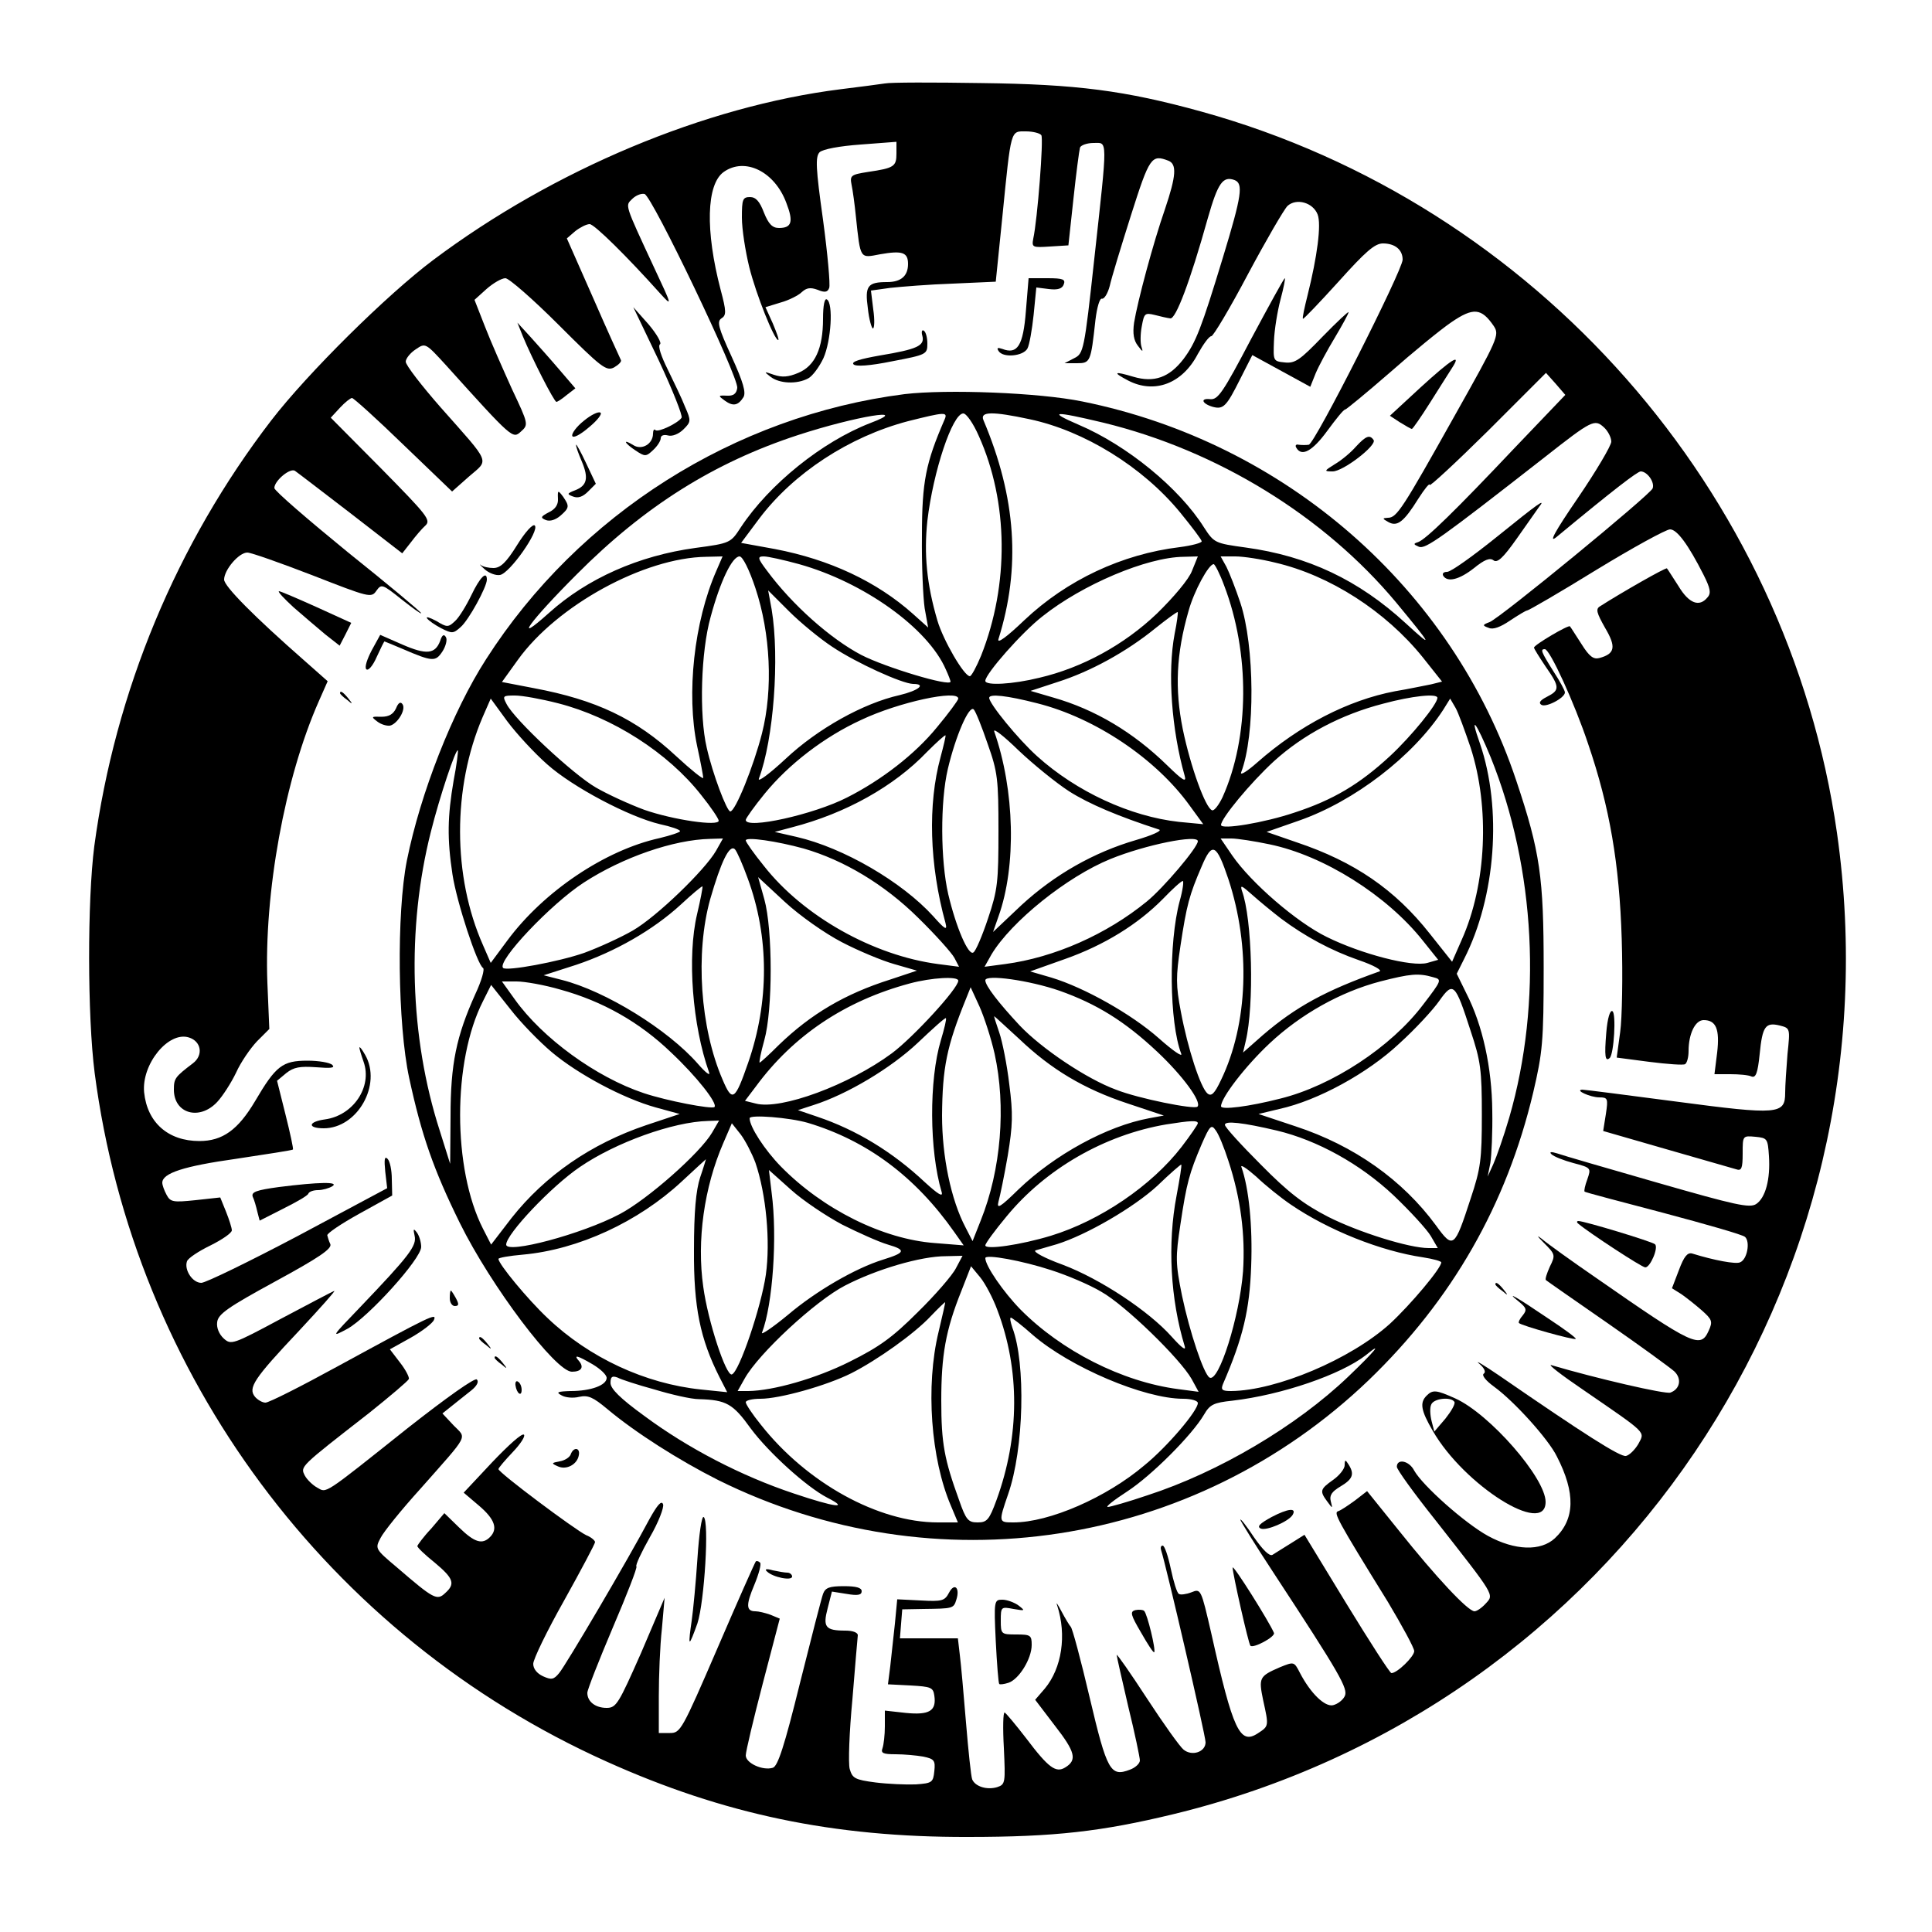 <?xml version="1.0" standalone="no"?>
<!DOCTYPE svg PUBLIC "-//W3C//DTD SVG 20010904//EN"
 "http://www.w3.org/TR/2001/REC-SVG-20010904/DTD/svg10.dtd">
<svg version="1.0" xmlns="http://www.w3.org/2000/svg"
 width="500pt" height="500pt" viewBox="0 0 500 500"
 preserveAspectRatio="xMidYMid meet">
<g transform="translate(0,500) scale(0.1,-0.1)"
fill="#000000" stroke="none">
<path d="M2290 4784 c-14 -2 -65 -9 -115 -15 -350 -44 -742 -208 -1054 -442
-120 -90 -325 -293 -419 -415 -245 -319 -404 -701 -458 -1102 -18 -140 -18
-439 1 -587 102 -782 604 -1458 1325 -1782 302 -136 587 -196 935 -195 224 0
346 14 532 59 1142 277 1883 1374 1717 2540 -127 885 -779 1626 -1644 1866
-199 55 -324 71 -570 74 -124 2 -236 2 -250 -1z m405 -134 c6 -10 -10 -218
-21 -268 -4 -22 -2 -23 43 -20 l48 3 13 120 c7 66 15 126 17 133 2 6 18 12 35
12 37 0 37 19 2 -300 -26 -239 -28 -245 -52 -257 l-25 -13 32 0 c35 0 36 3 48
112 4 33 11 57 17 55 6 -1 15 14 20 33 4 19 29 101 55 183 48 151 53 158 97
141 22 -9 20 -39 -9 -125 -31 -89 -71 -239 -80 -294 -4 -28 -1 -46 10 -60 12
-16 14 -17 9 -2 -3 9 -3 33 1 53 6 33 8 35 33 29 15 -4 33 -8 41 -9 14 -1 50
92 97 260 26 91 39 109 69 98 23 -9 19 -39 -30 -200 -56 -184 -70 -220 -102
-263 -37 -48 -76 -62 -130 -46 -50 15 -55 12 -13 -10 68 -35 140 -8 180 69 14
25 29 46 35 46 5 0 48 72 95 161 47 88 93 167 102 176 23 21 66 9 78 -22 10
-26 -1 -109 -26 -209 -8 -32 -14 -59 -12 -61 2 -1 43 42 92 96 70 78 94 99
115 99 31 0 51 -16 51 -42 0 -27 -228 -478 -243 -479 -6 -1 -18 -1 -26 0 -7 2
-10 -2 -6 -8 14 -24 42 -8 80 44 22 30 42 55 46 55 3 0 55 43 115 95 60 53
132 112 160 131 57 39 78 37 110 -10 15 -23 11 -32 -102 -233 -134 -239 -149
-263 -172 -263 -15 -1 -15 -2 1 -11 23 -13 40 0 78 61 16 25 29 41 29 35 0 -5
68 58 151 140 l150 150 25 -28 25 -29 -130 -136 c-156 -165 -231 -238 -251
-245 -13 -4 -12 -6 2 -12 17 -7 57 22 326 232 122 96 129 99 153 77 10 -9 19
-26 19 -37 0 -10 -39 -76 -86 -145 -61 -89 -77 -119 -56 -102 152 126 209 169
218 170 17 0 37 -28 31 -44 -7 -17 -394 -335 -422 -346 -19 -7 -19 -9 -2 -15
11 -5 30 2 55 19 21 14 41 26 44 26 4 0 85 47 179 105 95 58 181 105 191 105
18 0 47 -39 87 -118 17 -34 20 -47 10 -58 -21 -26 -48 -16 -75 29 -15 23 -28
44 -30 46 -3 3 -120 -64 -173 -98 -12 -7 -9 -17 13 -56 29 -49 26 -67 -15 -78
-15 -4 -26 4 -46 36 -15 23 -28 44 -30 46 -3 5 -93 -48 -93 -55 0 -3 14 -25
30 -49 37 -53 37 -61 4 -78 -18 -9 -23 -16 -15 -21 12 -8 61 18 61 32 0 5 -13
29 -30 55 -32 51 -34 57 -22 57 13 0 77 -140 112 -245 56 -164 81 -311 87
-505 3 -96 1 -205 -4 -241 l-9 -66 84 -11 c47 -6 89 -9 93 -6 5 3 9 18 9 34 0
44 17 80 39 80 32 0 42 -23 35 -84 l-7 -56 41 0 c22 0 47 -2 55 -6 11 -4 16 9
21 58 7 72 15 83 52 74 27 -7 27 -7 20 -74 -3 -37 -6 -82 -6 -100 0 -56 -17
-58 -281 -23 -129 17 -238 31 -244 31 -21 -1 21 -20 44 -20 22 0 23 -3 17 -43
l-7 -44 163 -47 c90 -26 171 -49 181 -52 14 -5 17 2 17 41 0 46 0 46 33 43 31
-3 32 -5 35 -50 4 -60 -9 -108 -33 -124 -17 -11 -53 -3 -255 55 -129 37 -246
71 -260 76 -16 5 -21 4 -15 -2 6 -6 31 -16 57 -23 46 -12 46 -13 36 -42 -6
-16 -9 -30 -7 -32 2 -2 94 -26 204 -55 109 -29 204 -56 211 -62 14 -12 6 -59
-13 -66 -11 -5 -66 5 -124 23 -12 3 -21 -8 -34 -43 l-18 -47 24 -15 c13 -9 37
-28 53 -42 27 -24 29 -29 18 -53 -21 -47 -40 -38 -290 136 -64 44 -128 90
-142 102 -14 11 -12 7 5 -10 30 -30 31 -32 16 -62 -8 -18 -13 -33 -10 -35 2
-2 74 -52 159 -111 85 -59 163 -116 173 -125 20 -19 15 -46 -10 -55 -12 -5
-193 37 -308 71 -11 3 25 -25 81 -63 170 -117 161 -108 144 -141 -9 -15 -23
-29 -32 -31 -15 -3 -109 57 -328 208 -41 28 -65 42 -52 31 14 -12 18 -22 12
-26 -6 -4 5 -18 27 -34 51 -37 140 -135 162 -180 49 -95 47 -163 -5 -212 -37
-34 -103 -32 -173 6 -60 33 -169 130 -191 169 -13 26 -45 32 -45 10 0 -7 44
-68 99 -137 156 -199 153 -193 131 -217 -10 -11 -23 -20 -29 -20 -17 0 -100
89 -195 208 l-83 103 -31 -24 c-18 -13 -37 -26 -44 -28 -12 -4 -4 -20 129
-235 37 -62 68 -119 68 -127 0 -14 -44 -57 -59 -57 -4 0 -56 81 -116 179
l-109 179 -35 -22 c-20 -12 -41 -26 -48 -30 -8 -4 -25 13 -48 46 -19 29 -35
49 -35 45 0 -3 39 -66 87 -139 171 -261 193 -299 183 -318 -5 -10 -18 -20 -30
-23 -21 -5 -58 30 -86 84 -15 29 -15 29 -52 14 -53 -23 -55 -27 -43 -85 15
-68 15 -67 -14 -86 -46 -30 -64 7 -120 258 -27 117 -27 117 -52 107 -13 -5
-28 -7 -32 -4 -5 2 -14 32 -21 65 -7 33 -16 60 -21 60 -5 0 -6 -6 -4 -12 12
-36 115 -479 115 -497 0 -25 -35 -37 -57 -19 -9 7 -52 67 -95 133 -43 66 -78
116 -78 112 0 -4 14 -65 30 -134 17 -69 30 -132 30 -139 0 -8 -12 -19 -26 -24
-50 -19 -59 -4 -104 187 -23 98 -45 180 -49 183 -3 3 -14 21 -24 40 -10 19
-15 26 -11 15 25 -77 12 -162 -32 -215 l-25 -29 51 -67 c53 -68 58 -89 27
-108 -24 -15 -43 -2 -101 75 -27 35 -52 65 -56 67 -4 1 -5 -40 -2 -92 4 -89 4
-94 -17 -101 -26 -8 -57 1 -65 20 -3 8 -10 74 -16 147 -6 73 -13 152 -16 175
l-5 43 -75 0 -75 0 3 38 3 37 55 1 c76 1 78 1 85 24 10 31 -5 45 -19 18 -11
-21 -18 -23 -73 -20 l-61 3 -6 -63 c-4 -35 -9 -84 -12 -110 l-6 -47 59 -3 c52
-3 58 -5 61 -26 6 -40 -13 -51 -74 -45 l-54 6 0 -41 c0 -22 -3 -47 -6 -56 -5
-13 1 -16 34 -16 22 0 54 -3 71 -6 29 -6 32 -10 29 -38 -3 -29 -6 -31 -48 -34
-25 -1 -72 1 -104 5 -54 7 -60 11 -67 35 -4 15 -1 96 7 180 7 84 13 159 14
166 0 7 -13 12 -32 12 -52 0 -59 9 -46 58 l11 43 38 -6 c29 -5 39 -3 39 7 0 9
-14 13 -46 13 -38 0 -48 -4 -54 -20 -4 -11 -31 -116 -60 -232 -40 -162 -57
-214 -70 -218 -26 -8 -70 12 -70 32 0 10 20 94 44 186 l44 168 -24 10 c-14 5
-31 9 -39 9 -24 0 -25 16 -3 68 12 29 19 55 15 58 -4 4 -9 5 -11 3 -2 -2 -47
-103 -99 -224 -92 -213 -96 -220 -123 -220 l-29 0 0 95 c0 52 3 131 8 175 l7
80 -61 -143 c-58 -131 -64 -142 -89 -142 -29 0 -50 16 -50 39 0 8 30 84 66
169 36 84 64 156 61 158 -3 3 13 37 35 76 22 38 37 77 34 85 -4 11 -15 -2 -35
-38 -55 -104 -217 -379 -234 -399 -14 -17 -20 -18 -42 -8 -15 7 -25 19 -25 32
0 12 36 86 80 164 44 79 80 147 80 151 0 4 -10 13 -23 18 -29 14 -227 162
-227 171 0 3 17 23 37 44 20 21 33 41 29 45 -5 5 -41 -28 -82 -71 l-74 -79 40
-34 c41 -35 49 -60 28 -81 -20 -20 -40 -14 -80 25 l-38 37 -34 -40 c-20 -21
-35 -42 -36 -45 0 -4 20 -23 45 -43 49 -41 54 -55 27 -79 -21 -20 -30 -15
-124 66 -57 48 -58 49 -43 77 8 16 54 73 103 127 128 145 120 129 86 164 l-29
31 25 20 c14 11 36 29 49 39 15 12 21 23 15 29 -5 5 -76 -45 -179 -126 -221
-176 -209 -168 -234 -154 -11 6 -26 20 -32 31 -12 24 -15 21 166 162 55 44
101 83 103 88 2 4 -8 24 -23 43 l-26 34 54 30 c30 17 57 38 60 46 8 19 -5 13
-249 -120 -95 -52 -178 -94 -187 -94 -8 0 -20 7 -27 15 -19 23 -3 47 114 171
55 59 96 105 91 103 -6 -2 -68 -35 -138 -72 -125 -67 -129 -68 -148 -51 -12
11 -19 28 -17 42 2 21 28 39 151 106 112 61 146 84 142 96 -4 8 -7 19 -8 23
-1 5 36 30 83 56 l85 47 -1 42 c0 24 -5 47 -11 53 -8 8 -9 -2 -6 -33 l5 -43
-230 -123 c-127 -67 -240 -122 -251 -122 -23 0 -45 34 -37 56 3 8 30 26 61 41
30 15 55 32 55 39 0 6 -7 28 -15 48 l-15 37 -64 -7 c-58 -6 -65 -5 -75 14 -6
11 -11 25 -11 31 0 25 56 43 191 62 79 12 145 22 147 24 2 1 -7 42 -19 90
l-22 88 24 20 c19 15 35 18 77 15 38 -3 50 -2 42 6 -6 6 -35 11 -64 11 -65 0
-82 -13 -136 -105 -44 -74 -84 -103 -144 -103 -81 0 -135 48 -143 126 -7 73
63 159 116 142 32 -10 38 -46 10 -67 -46 -35 -49 -39 -49 -68 0 -62 66 -81
112 -32 14 15 36 49 49 76 12 27 37 63 54 81 l32 32 -5 119 c-9 233 45 530
133 729 l23 52 -61 54 c-130 114 -207 192 -207 209 0 25 38 70 60 70 10 0 86
-27 169 -59 146 -57 152 -59 165 -40 13 18 15 18 65 -22 28 -22 51 -39 51 -36
0 3 -85 74 -190 158 -104 85 -190 159 -190 166 0 19 42 54 54 44 6 -4 71 -54
144 -110 l133 -103 22 28 c12 16 29 36 38 44 15 14 4 27 -114 147 l-131 132
24 26 c13 14 27 25 31 25 4 0 64 -54 133 -121 l126 -121 44 39 c52 45 58 30
-73 178 -50 57 -91 110 -91 119 0 8 12 23 26 32 25 17 25 17 79 -42 172 -191
172 -190 193 -171 20 18 20 19 -23 110 -23 51 -55 123 -70 162 l-27 69 31 28
c17 15 39 28 49 28 9 0 71 -54 138 -121 111 -111 123 -120 143 -110 12 7 20
15 18 19 -2 4 -35 76 -72 161 l-68 154 22 19 c13 10 29 18 37 18 12 0 97 -84
183 -180 31 -34 31 -33 -15 65 -79 170 -76 162 -58 180 9 9 23 15 32 13 19 -4
244 -474 240 -502 -2 -15 -10 -21 -27 -20 -23 1 -23 0 -5 -13 21 -15 34 -13
48 9 7 12 0 38 -31 106 -34 74 -38 90 -26 98 13 8 13 18 -2 74 -40 153 -37
273 8 305 55 39 132 1 162 -80 19 -49 14 -65 -19 -65 -17 0 -27 10 -39 40 -11
29 -21 40 -36 40 -19 0 -21 -6 -21 -53 0 -30 9 -87 19 -128 18 -72 65 -189 75
-189 3 0 -4 19 -14 43 l-19 42 39 12 c22 6 47 19 55 27 12 11 22 13 41 6 19
-8 26 -6 30 5 3 8 -4 87 -16 176 -19 135 -20 163 -9 175 9 8 51 16 107 20 l92
7 0 -30 c0 -34 -6 -38 -74 -48 -44 -7 -47 -9 -42 -34 3 -14 8 -51 11 -81 12
-113 10 -108 63 -98 57 10 72 5 72 -25 0 -31 -18 -47 -54 -47 -51 0 -58 -10
-50 -68 3 -29 10 -52 13 -52 4 0 5 22 1 49 l-6 49 50 7 c28 3 101 9 162 11
l111 5 17 167 c23 231 21 222 61 222 19 0 37 -5 40 -10z"/>
<path d="M2655 4195 c-7 -90 -22 -113 -61 -98 -12 4 -15 3 -10 -5 11 -19 64
-14 75 6 5 9 12 49 16 87 l7 71 32 -4 c24 -3 35 1 39 12 5 13 -2 16 -42 16
l-49 0 -7 -85z"/>
<path d="M3238 4123 c-73 -139 -86 -158 -106 -156 -27 3 -21 -12 7 -20 27 -7
35 1 70 71 l32 63 75 -41 75 -41 14 35 c8 19 30 60 50 93 19 32 35 61 35 65 0
3 -30 -25 -67 -63 -58 -60 -71 -70 -98 -67 -30 3 -30 4 -28 55 1 29 9 78 17
108 8 30 13 55 11 55 -2 0 -41 -71 -87 -157z"/>
<path d="M2130 4175 c0 -77 -21 -122 -64 -140 -26 -11 -42 -12 -63 -5 -26 9
-27 9 -9 -5 23 -18 69 -20 98 -4 11 6 28 29 39 52 20 45 26 142 9 152 -6 4
-10 -15 -10 -50z"/>
<path d="M1705 4067 c36 -77 62 -143 59 -148 -9 -14 -61 -39 -68 -32 -3 4 -6
-1 -6 -9 0 -27 -29 -44 -51 -30 -29 18 -23 5 6 -14 24 -16 27 -16 45 1 11 10
20 24 20 31 0 7 8 10 19 7 11 -3 28 4 40 16 19 19 20 22 4 58 -8 21 -29 64
-45 97 -17 34 -26 61 -20 65 5 3 -8 26 -29 51 l-40 45 66 -138z"/>
<path d="M1353 4130 c23 -56 81 -170 87 -170 3 0 15 8 27 18 l22 17 -42 49
c-23 27 -57 65 -75 85 l-33 36 14 -35z"/>
<path d="M2387 4131 c7 -26 -14 -35 -110 -51 -51 -9 -75 -16 -68 -23 6 -6 41
-4 100 8 89 17 91 18 91 46 0 15 -4 30 -9 33 -5 4 -7 -3 -4 -13z"/>
<path d="M3676 3997 l-79 -73 26 -17 c15 -9 28 -17 31 -17 2 0 23 30 47 68 23
37 49 77 57 90 26 40 -1 23 -82 -51z"/>
<path d="M2341 3980 c-440 -56 -843 -311 -1083 -686 -87 -135 -170 -347 -205
-521 -27 -136 -24 -424 6 -563 32 -148 63 -237 131 -375 81 -164 248 -385 290
-385 24 0 32 11 19 27 -16 18 -6 16 35 -8 20 -12 36 -27 36 -35 0 -19 -41 -34
-93 -34 -34 -1 -39 -3 -24 -11 10 -6 30 -8 46 -4 23 5 36 -1 72 -31 74 -62
186 -133 287 -184 562 -279 1231 -176 1684 258 216 208 357 454 426 745 24
103 27 130 27 322 0 235 -9 300 -71 485 -166 498 -598 875 -1123 981 -112 23
-351 32 -460 19z m-89 -75 c-124 -48 -261 -158 -335 -270 -26 -40 -27 -41
-117 -53 -147 -20 -280 -79 -379 -168 -97 -87 -50 -22 72 100 175 176 355 289
572 360 150 49 298 73 187 31z m192 8 c-48 -111 -58 -159 -58 -298 -1 -77 3
-162 7 -189 l9 -50 -39 35 c-94 84 -216 141 -357 168 l-88 16 47 63 c89 118
233 212 385 252 96 24 104 25 94 3z m89 -41 c77 -171 79 -385 6 -569 -12 -29
-25 -53 -29 -53 -15 0 -69 93 -84 144 -28 95 -35 173 -26 258 15 128 65 278
93 278 8 0 26 -26 40 -58z m132 43 c141 -30 292 -123 389 -241 31 -38 56 -71
56 -75 0 -4 -26 -11 -57 -15 -149 -18 -292 -85 -402 -189 -46 -44 -71 -62 -67
-49 58 185 46 366 -39 567 -9 22 22 23 120 2z m191 -9 c295 -72 571 -242 757
-465 95 -115 98 -121 25 -54 -122 112 -253 174 -414 196 -80 11 -82 12 -108
52 -64 102 -200 213 -325 266 -81 35 -65 36 65 5z m-1002 -383 c-58 -132 -78
-319 -50 -453 9 -41 16 -79 16 -83 0 -5 -31 20 -70 56 -104 97 -208 146 -368
176 l-83 16 41 57 c101 141 327 265 488 267 l42 1 -16 -37z m101 -45 c39 -117
46 -262 17 -376 -22 -86 -69 -202 -82 -202 -9 0 -46 98 -61 165 -20 85 -15
249 10 338 25 93 56 157 75 157 8 0 25 -34 41 -82z m113 62 c168 -47 334 -166
380 -273 7 -15 12 -29 12 -31 0 -14 -169 37 -231 69 -80 42 -179 130 -244 218
-25 33 -25 37 -8 37 10 0 51 -9 91 -20z m1017 -17 c-8 -22 -48 -69 -91 -111
-85 -81 -193 -140 -304 -166 -69 -17 -140 -21 -140 -8 0 18 95 126 148 167
103 82 270 153 365 154 l37 1 -15 -37z m215 21 c142 -33 286 -126 382 -245
l50 -63 -28 -7 c-16 -3 -58 -12 -94 -18 -121 -23 -247 -88 -356 -184 -26 -23
-45 -35 -42 -26 37 96 35 328 -2 439 -12 36 -28 77 -36 93 l-15 27 38 0 c21 0
67 -7 103 -16z m-132 -59 c67 -175 66 -392 -4 -548 -10 -21 -22 -36 -27 -34
-17 5 -56 113 -76 210 -21 104 -17 195 15 306 14 51 52 121 65 121 3 0 16 -25
27 -55z m-1014 -159 c63 -42 180 -95 209 -96 35 0 15 -17 -35 -29 -94 -21
-212 -87 -295 -165 -42 -39 -73 -62 -69 -51 38 101 54 312 33 438 l-9 49 54
-54 c29 -29 80 -71 112 -92z m886 34 c-19 -100 -8 -249 26 -368 5 -18 -5 -12
-45 27 -88 86 -187 145 -296 176 l-58 17 70 23 c85 27 178 78 253 139 30 24
56 43 58 42 1 -2 -2 -27 -8 -56z m-1596 -180 c141 -36 285 -128 371 -238 25
-31 45 -61 45 -66 0 -15 -117 2 -192 28 -38 14 -95 40 -126 58 -59 34 -210
175 -231 216 -11 21 -10 22 22 22 19 0 68 -9 111 -20z m1036 12 c0 -4 -25 -38
-55 -74 -57 -70 -144 -137 -233 -182 -86 -44 -262 -83 -262 -58 0 4 22 35 49
68 62 76 154 147 250 191 97 46 251 79 251 55z m204 -12 c151 -38 308 -144
395 -265 l35 -48 -63 6 c-126 14 -265 78 -367 170 -49 44 -124 136 -124 151 0
11 46 6 124 -14z m1036 14 c0 -16 -66 -98 -123 -151 -78 -72 -146 -113 -247
-146 -77 -26 -190 -45 -190 -32 0 17 76 109 137 165 76 69 174 121 283 149 74
20 140 27 140 15z m-2304 -172 c66 -59 212 -136 292 -155 28 -6 52 -14 52 -18
0 -3 -24 -11 -53 -18 -141 -31 -300 -138 -394 -265 l-43 -58 -20 46 c-79 178
-79 408 -1 590 l21 48 43 -59 c24 -32 70 -82 103 -111z m2390 43 c50 -155 41
-354 -23 -497 l-25 -57 -58 73 c-90 114 -195 186 -344 236 l-78 27 83 29 c144
50 296 167 374 287 l18 29 14 -24 c7 -12 24 -59 39 -103z m-1250 10 c26 -73
28 -92 28 -225 0 -132 -2 -153 -27 -227 -15 -45 -32 -85 -38 -88 -13 -9 -45
66 -65 151 -20 87 -21 239 -1 324 20 85 55 166 67 154 5 -5 21 -45 36 -89z
m1302 -35 c116 -288 134 -635 48 -932 -14 -48 -33 -102 -41 -120 l-15 -33 7
35 c3 19 6 80 5 135 -1 112 -25 222 -67 304 l-25 51 19 38 c82 161 99 389 41
558 -28 79 -10 56 28 -36z m-1091 -88 c52 -33 128 -65 233 -99 8 -3 -19 -15
-60 -27 -110 -32 -211 -90 -296 -168 l-74 -70 14 40 c47 131 42 328 -11 479
-3 10 25 -12 63 -49 38 -36 97 -84 131 -106z m-333 88 c-33 -121 -29 -277 13
-429 5 -20 -1 -17 -32 18 -81 89 -232 177 -353 205 l-57 13 45 12 c139 36 264
106 349 195 25 25 46 44 48 43 1 -2 -5 -27 -13 -57z m-1260 -60 c-16 -93 -17
-151 -3 -243 11 -72 64 -233 79 -242 5 -3 -4 -34 -20 -68 -49 -109 -64 -180
-64 -316 l-1 -123 -27 86 c-78 242 -86 524 -23 773 23 92 65 217 70 211 1 -2
-3 -37 -11 -78z m679 -182 c-29 -50 -153 -170 -215 -206 -31 -18 -88 -44 -126
-58 -66 -23 -201 -48 -210 -39 -17 17 124 166 209 221 100 65 232 111 327 113
l33 1 -18 -32z m227 6 c104 -30 209 -93 296 -179 45 -44 87 -91 94 -104 l12
-23 -54 7 c-168 22 -349 124 -451 254 -26 32 -47 62 -47 66 0 10 81 -2 150
-21z m1020 19 c0 -16 -89 -121 -132 -156 -104 -85 -239 -145 -367 -162 l-53
-7 18 32 c51 85 195 201 308 247 91 37 226 64 226 46z m185 -8 c141 -29 304
-132 397 -249 l40 -50 -28 -8 c-40 -11 -171 23 -260 67 -78 38 -196 140 -245
211 l-30 44 28 0 c15 0 60 -7 98 -15z m-1350 -88 c56 -152 56 -320 1 -478 -34
-98 -41 -102 -66 -43 -58 134 -71 327 -32 467 28 97 50 143 64 129 5 -5 20
-39 33 -75z m1244 -2 c58 -176 51 -375 -19 -520 -17 -36 -25 -43 -35 -35 -18
15 -51 116 -69 212 -13 68 -13 90 -1 170 16 106 23 132 55 206 27 64 38 59 69
-33z m-1001 -163 c42 -22 104 -48 136 -57 l59 -17 -69 -23 c-117 -37 -205 -89
-288 -169 -26 -26 -48 -46 -50 -46 -2 0 3 26 12 58 22 78 22 286 0 365 l-16
57 69 -64 c39 -36 103 -81 147 -104z m875 106 c-29 -108 -27 -314 4 -395 4
-10 -22 8 -58 40 -70 62 -192 131 -278 157 l-55 16 90 32 c102 36 189 90 254
156 24 25 47 46 51 46 3 0 0 -24 -8 -52z m-1249 -34 c-26 -110 -12 -288 31
-409 4 -11 -9 -1 -29 22 -77 88 -238 188 -352 217 l-47 12 84 27 c101 34 199
90 271 156 29 27 54 48 56 47 1 -2 -5 -34 -14 -72z m1511 -11 c63 -47 130 -83
202 -108 38 -13 61 -26 53 -29 -138 -49 -216 -91 -302 -165 l-51 -45 7 30 c22
92 17 316 -10 389 -5 16 0 13 27 -11 19 -17 52 -44 74 -61z m394 -152 c23 -6
23 -7 -26 -71 -83 -110 -236 -210 -369 -243 -82 -21 -154 -30 -154 -20 0 22
63 104 126 163 80 75 183 133 286 160 78 20 99 22 137 11z m-1229 -9 c0 -20
-117 -147 -172 -188 -111 -82 -287 -147 -352 -130 l-28 7 28 37 c97 132 231
222 399 267 56 15 125 19 125 7z m262 -26 c96 -34 169 -79 253 -158 65 -61
116 -130 104 -142 -8 -8 -153 21 -211 44 -76 28 -192 106 -249 166 -55 59 -89
103 -89 117 0 16 114 0 192 -27z m-1292 3 c109 -30 205 -84 287 -163 66 -62
121 -132 112 -141 -8 -6 -123 16 -183 36 -123 41 -262 142 -334 243 l-33 46
38 0 c21 0 72 -9 113 -21z m-22 -162 c69 -58 186 -120 269 -143 l62 -17 -87
-29 c-142 -48 -261 -130 -348 -240 l-53 -69 -21 41 c-79 155 -79 434 0 589
l21 42 50 -63 c27 -35 75 -84 107 -111z m2378 55 c26 -78 29 -101 29 -217 0
-116 -3 -139 -29 -217 -42 -129 -45 -131 -90 -69 -86 117 -211 206 -363 256
l-96 32 54 13 c100 22 229 93 310 169 42 38 88 88 104 111 36 51 41 46 81 -78z
m-1232 -59 c30 -136 17 -300 -36 -432 l-21 -53 -18 35 c-38 72 -61 184 -61
290 1 124 12 179 62 302 l12 30 23 -50 c12 -27 30 -82 39 -122z m-139 35 c-31
-103 -30 -286 2 -393 4 -14 -9 -6 -43 25 -84 79 -178 136 -279 170 l-50 17 40
13 c88 28 201 96 270 161 39 37 71 66 73 64 2 -2 -4 -27 -13 -57z m203 3 c82
-78 166 -129 281 -167 l93 -31 -38 -7 c-109 -20 -244 -94 -338 -184 -48 -47
-57 -52 -52 -32 4 14 15 67 24 119 13 79 14 108 4 185 -6 51 -18 111 -26 134
-8 23 -14 42 -13 42 1 0 30 -27 65 -59z m-547 -217 c153 -46 278 -139 379
-283 l24 -34 -75 6 c-134 10 -289 87 -398 198 -42 43 -81 103 -81 125 0 10
103 2 151 -12z m-248 -25 c-31 -53 -167 -173 -239 -211 -98 -52 -294 -104
-294 -79 0 27 117 151 191 201 92 63 241 117 332 119 l28 1 -18 -31z m1257 24
c0 -3 -19 -31 -42 -61 -78 -101 -211 -191 -338 -230 -79 -24 -170 -37 -170
-25 0 5 25 39 55 75 101 123 254 211 413 238 63 10 82 11 82 3z m205 -19 c104
-25 215 -86 302 -168 43 -41 86 -88 96 -105 l18 -31 -24 0 c-50 0 -181 41
-260 81 -64 33 -103 63 -174 135 -51 51 -93 97 -93 103 0 11 46 6 135 -15z
m-1350 -83 c28 -82 39 -204 27 -290 -12 -83 -69 -252 -88 -258 -15 -5 -62 138
-74 227 -17 119 2 257 52 372 l22 51 23 -29 c12 -16 29 -49 38 -73z m1224 5
c32 -97 44 -192 38 -286 -9 -118 -63 -290 -87 -275 -15 10 -51 117 -71 212
-17 84 -17 99 -4 185 16 107 23 132 55 207 21 48 25 52 36 36 8 -10 22 -45 33
-79z m-1367 -43 c-11 -34 -16 -89 -16 -188 -1 -148 16 -230 66 -329 l20 -39
-68 7 c-144 15 -289 82 -397 185 -52 49 -127 140 -127 153 0 3 28 8 63 11 144
13 299 85 411 189 33 31 62 57 63 58 0 0 -6 -21 -15 -47z m1233 -47 c-24 -125
-16 -269 21 -390 4 -13 -8 -4 -34 25 -59 66 -184 149 -282 186 -47 17 -78 34
-70 37 8 2 33 10 55 16 77 24 199 95 260 151 33 32 61 56 62 55 2 -1 -4 -37
-12 -80z m295 -23 c98 -67 234 -121 343 -137 26 -4 47 -10 47 -13 0 -15 -79
-109 -133 -159 -102 -92 -294 -173 -411 -174 -23 0 -27 3 -21 18 52 120 69
192 73 305 4 105 -6 202 -25 256 -4 9 13 -2 38 -24 24 -23 64 -55 89 -72z
m-1161 -52 c42 -21 95 -45 119 -52 48 -14 45 -21 -13 -39 -71 -22 -173 -81
-246 -143 -40 -33 -70 -53 -67 -46 28 73 40 249 25 362 l-7 59 57 -51 c31 -28
91 -68 132 -90z m295 -113 c-9 -18 -54 -70 -99 -114 -66 -66 -100 -90 -176
-128 -88 -44 -198 -75 -262 -76 l-28 0 18 32 c36 65 184 202 260 241 81 42
196 76 261 76 l43 1 -17 -32z m246 -5 c41 -13 100 -38 130 -56 61 -34 204
-173 234 -226 l18 -33 -53 7 c-145 19 -302 99 -408 206 -44 45 -91 113 -91
133 0 11 97 -7 170 -31z m-139 -103 c59 -155 58 -327 -2 -492 -19 -52 -25 -58
-49 -58 -24 0 -30 6 -48 58 -38 105 -46 146 -46 257 0 117 11 182 52 284 l25
64 24 -29 c13 -16 33 -54 44 -84z m-152 -57 c-34 -140 -20 -329 32 -450 l18
-43 -52 0 c-154 0 -339 102 -458 253 -22 27 -39 53 -39 58 0 5 17 9 38 9 50 0
171 34 235 66 67 34 163 102 206 148 19 20 36 36 37 36 1 0 -7 -35 -17 -77z
m244 -8 c96 -83 288 -165 389 -165 21 0 38 -5 38 -11 0 -20 -79 -113 -138
-161 -99 -84 -247 -148 -339 -148 -39 0 -39 0 -14 73 41 117 46 339 11 431 -5
15 -7 26 -4 26 3 0 29 -20 57 -45z m816 -108 c-134 -128 -335 -247 -520 -307
-50 -17 -96 -30 -102 -30 -7 0 16 18 50 40 63 41 168 146 199 199 15 26 25 31
73 36 129 15 282 68 346 118 45 37 25 12 -46 -56z m-1795 -33 c43 -13 95 -25
115 -25 71 -2 88 -12 134 -76 46 -62 144 -151 198 -179 59 -30 20 -25 -87 11
-135 45 -274 117 -387 201 -62 45 -87 70 -87 85 0 16 4 19 18 14 9 -5 52 -19
96 -31z"/>
<path d="M1511 3911 c-19 -15 -32 -33 -30 -39 2 -7 21 3 43 22 22 18 35 35 30
38 -5 4 -25 -6 -43 -21z"/>
<path d="M3509 3844 c-13 -15 -37 -35 -54 -45 -29 -18 -29 -19 -6 -19 27 0
114 67 106 81 -10 15 -20 11 -46 -17z"/>
<path d="M1491 3849 c-1 -4 6 -23 15 -44 18 -43 13 -62 -18 -74 -21 -8 -21
-10 -5 -16 13 -5 25 -1 39 13 l20 20 -25 53 c-14 30 -26 51 -26 48z"/>
<path d="M1444 3709 c1 -15 -7 -27 -24 -35 -21 -11 -22 -14 -7 -20 11 -4 25 1
37 11 24 21 24 25 7 50 -13 17 -14 17 -13 -6z"/>
<path d="M3873 3610 c-61 -49 -118 -90 -128 -90 -9 0 -13 -4 -10 -10 11 -18
42 -10 80 20 27 22 41 27 50 20 10 -8 25 6 61 57 26 37 52 74 57 81 19 24 0
11 -110 -78z"/>
<path d="M1338 3589 c-28 -45 -43 -59 -61 -59 -12 0 -27 3 -33 8 -5 4 -1 -1
10 -11 11 -10 29 -17 40 -15 25 4 103 115 90 128 -5 5 -25 -17 -46 -51z"/>
<path d="M1220 3460 c-13 -27 -32 -58 -42 -67 -18 -17 -21 -17 -49 0 -17 9
-27 12 -24 7 4 -6 20 -17 37 -26 28 -14 31 -14 50 3 21 18 68 104 68 123 0 24
-18 6 -40 -40z"/>
<path d="M760 3428 c25 -22 62 -53 82 -70 l37 -29 15 29 15 30 -90 41 c-49 22
-93 41 -97 41 -4 -1 13 -19 38 -42z"/>
<path d="M962 3317 c-12 -23 -19 -44 -14 -49 5 -5 17 9 27 32 10 22 19 40 20
40 1 0 22 -9 46 -19 79 -34 86 -34 104 -7 9 14 13 31 9 37 -5 9 -10 6 -15 -10
-13 -34 -36 -36 -98 -9 l-57 25 -22 -40z"/>
<path d="M880 3206 c0 -2 8 -10 18 -17 15 -13 16 -12 3 4 -13 16 -21 21 -21
13z"/>
<path d="M1025 3167 c-7 -15 -18 -22 -38 -22 -26 1 -27 0 -11 -12 10 -8 25
-12 33 -11 19 4 42 41 33 55 -5 8 -11 5 -17 -10z"/>
<path d="M4157 2327 c-5 -60 -3 -76 9 -65 11 11 17 115 7 121 -6 4 -13 -18
-16 -56z"/>
<path d="M930 2289 c0 -3 5 -20 11 -37 23 -65 -27 -139 -100 -149 -44 -6 -46
-23 -3 -23 87 0 151 113 107 190 -8 14 -14 22 -15 19z"/>
<path d="M722 1928 c-59 -8 -72 -13 -68 -25 4 -8 9 -26 12 -39 l6 -23 61 31
c34 17 64 34 65 39 2 5 13 9 25 9 12 0 29 5 37 10 19 12 -35 11 -138 -2z"/>
<path d="M4086 1832 c26 -22 163 -112 172 -112 13 0 35 52 25 60 -8 7 -183 60
-198 60 -5 0 -5 -4 1 -8z"/>
<path d="M1073 1802 c6 -26 -13 -51 -142 -186 -74 -77 -75 -78 -32 -55 54 30
191 181 191 212 0 12 -5 29 -11 37 -9 12 -10 10 -6 -8z"/>
<path d="M3870 1676 c0 -2 8 -10 18 -17 15 -13 16 -12 3 4 -13 16 -21 21 -21
13z"/>
<path d="M1164 1640 c0 -11 6 -20 13 -20 11 0 11 5 3 20 -6 11 -12 20 -13 20
-2 0 -3 -9 -3 -20z"/>
<path d="M3930 1632 c21 -17 22 -22 11 -36 -8 -9 -12 -18 -10 -20 7 -7 143
-45 147 -41 2 2 -29 25 -70 52 -84 57 -114 74 -78 45z"/>
<path d="M1240 1536 c0 -2 8 -10 18 -17 15 -13 16 -12 3 4 -13 16 -21 21 -21
13z"/>
<path d="M1280 1486 c0 -2 8 -10 18 -17 15 -13 16 -12 3 4 -13 16 -21 21 -21
13z"/>
<path d="M1334 1415 c3 -21 16 -31 16 -12 0 9 -4 18 -9 21 -5 4 -8 -1 -7 -9z"/>
<path d="M3692 1388 c-18 -18 -15 -38 16 -91 81 -141 292 -274 292 -184 0 62
-145 228 -234 268 -49 22 -58 23 -74 7z m72 -16 c3 -5 -8 -24 -23 -43 l-29
-34 -7 27 c-4 16 -5 35 -1 43 6 16 51 21 60 7z"/>
<path d="M1477 1236 c-3 -8 -16 -16 -29 -18 -21 -4 -22 -5 -4 -13 22 -10 50 5
54 29 4 20 -14 22 -21 2z"/>
<path d="M3480 1208 c0 -9 -13 -26 -30 -38 -34 -24 -35 -29 -15 -56 14 -19 14
-19 9 1 -4 15 3 25 25 38 32 19 37 32 21 57 -8 13 -10 13 -10 -2z"/>
<path d="M3291 1074 c-31 -17 -39 -25 -28 -30 15 -6 71 18 82 35 12 20 -12 17
-54 -5z"/>
<path d="M1805 967 c-4 -61 -11 -134 -15 -162 -4 -27 -7 -51 -5 -53 2 -2 10
19 20 47 18 55 31 266 16 275 -5 3 -12 -45 -16 -107z"/>
<path d="M3190 943 c0 -15 41 -197 46 -202 7 -8 65 23 61 33 -11 27 -107 180
-107 169z"/>
<path d="M1985 933 c15 -15 65 -25 65 -13 0 5 -6 10 -12 10 -7 0 -24 3 -38 6
-17 5 -22 3 -15 -3z"/>
<path d="M2577 753 c3 -60 7 -110 9 -111 1 -2 12 -1 24 3 27 9 60 62 60 98 0
25 -3 27 -40 27 -39 0 -40 1 -40 36 0 36 1 36 33 30 30 -5 31 -5 13 9 -11 8
-30 15 -42 15 -21 0 -22 -2 -17 -107z"/>
<path d="M2938 833 c-14 -4 -12 -12 15 -58 17 -30 32 -53 34 -51 5 5 -18 100
-26 107 -3 3 -13 4 -23 2z"/>
</g>
</svg>
